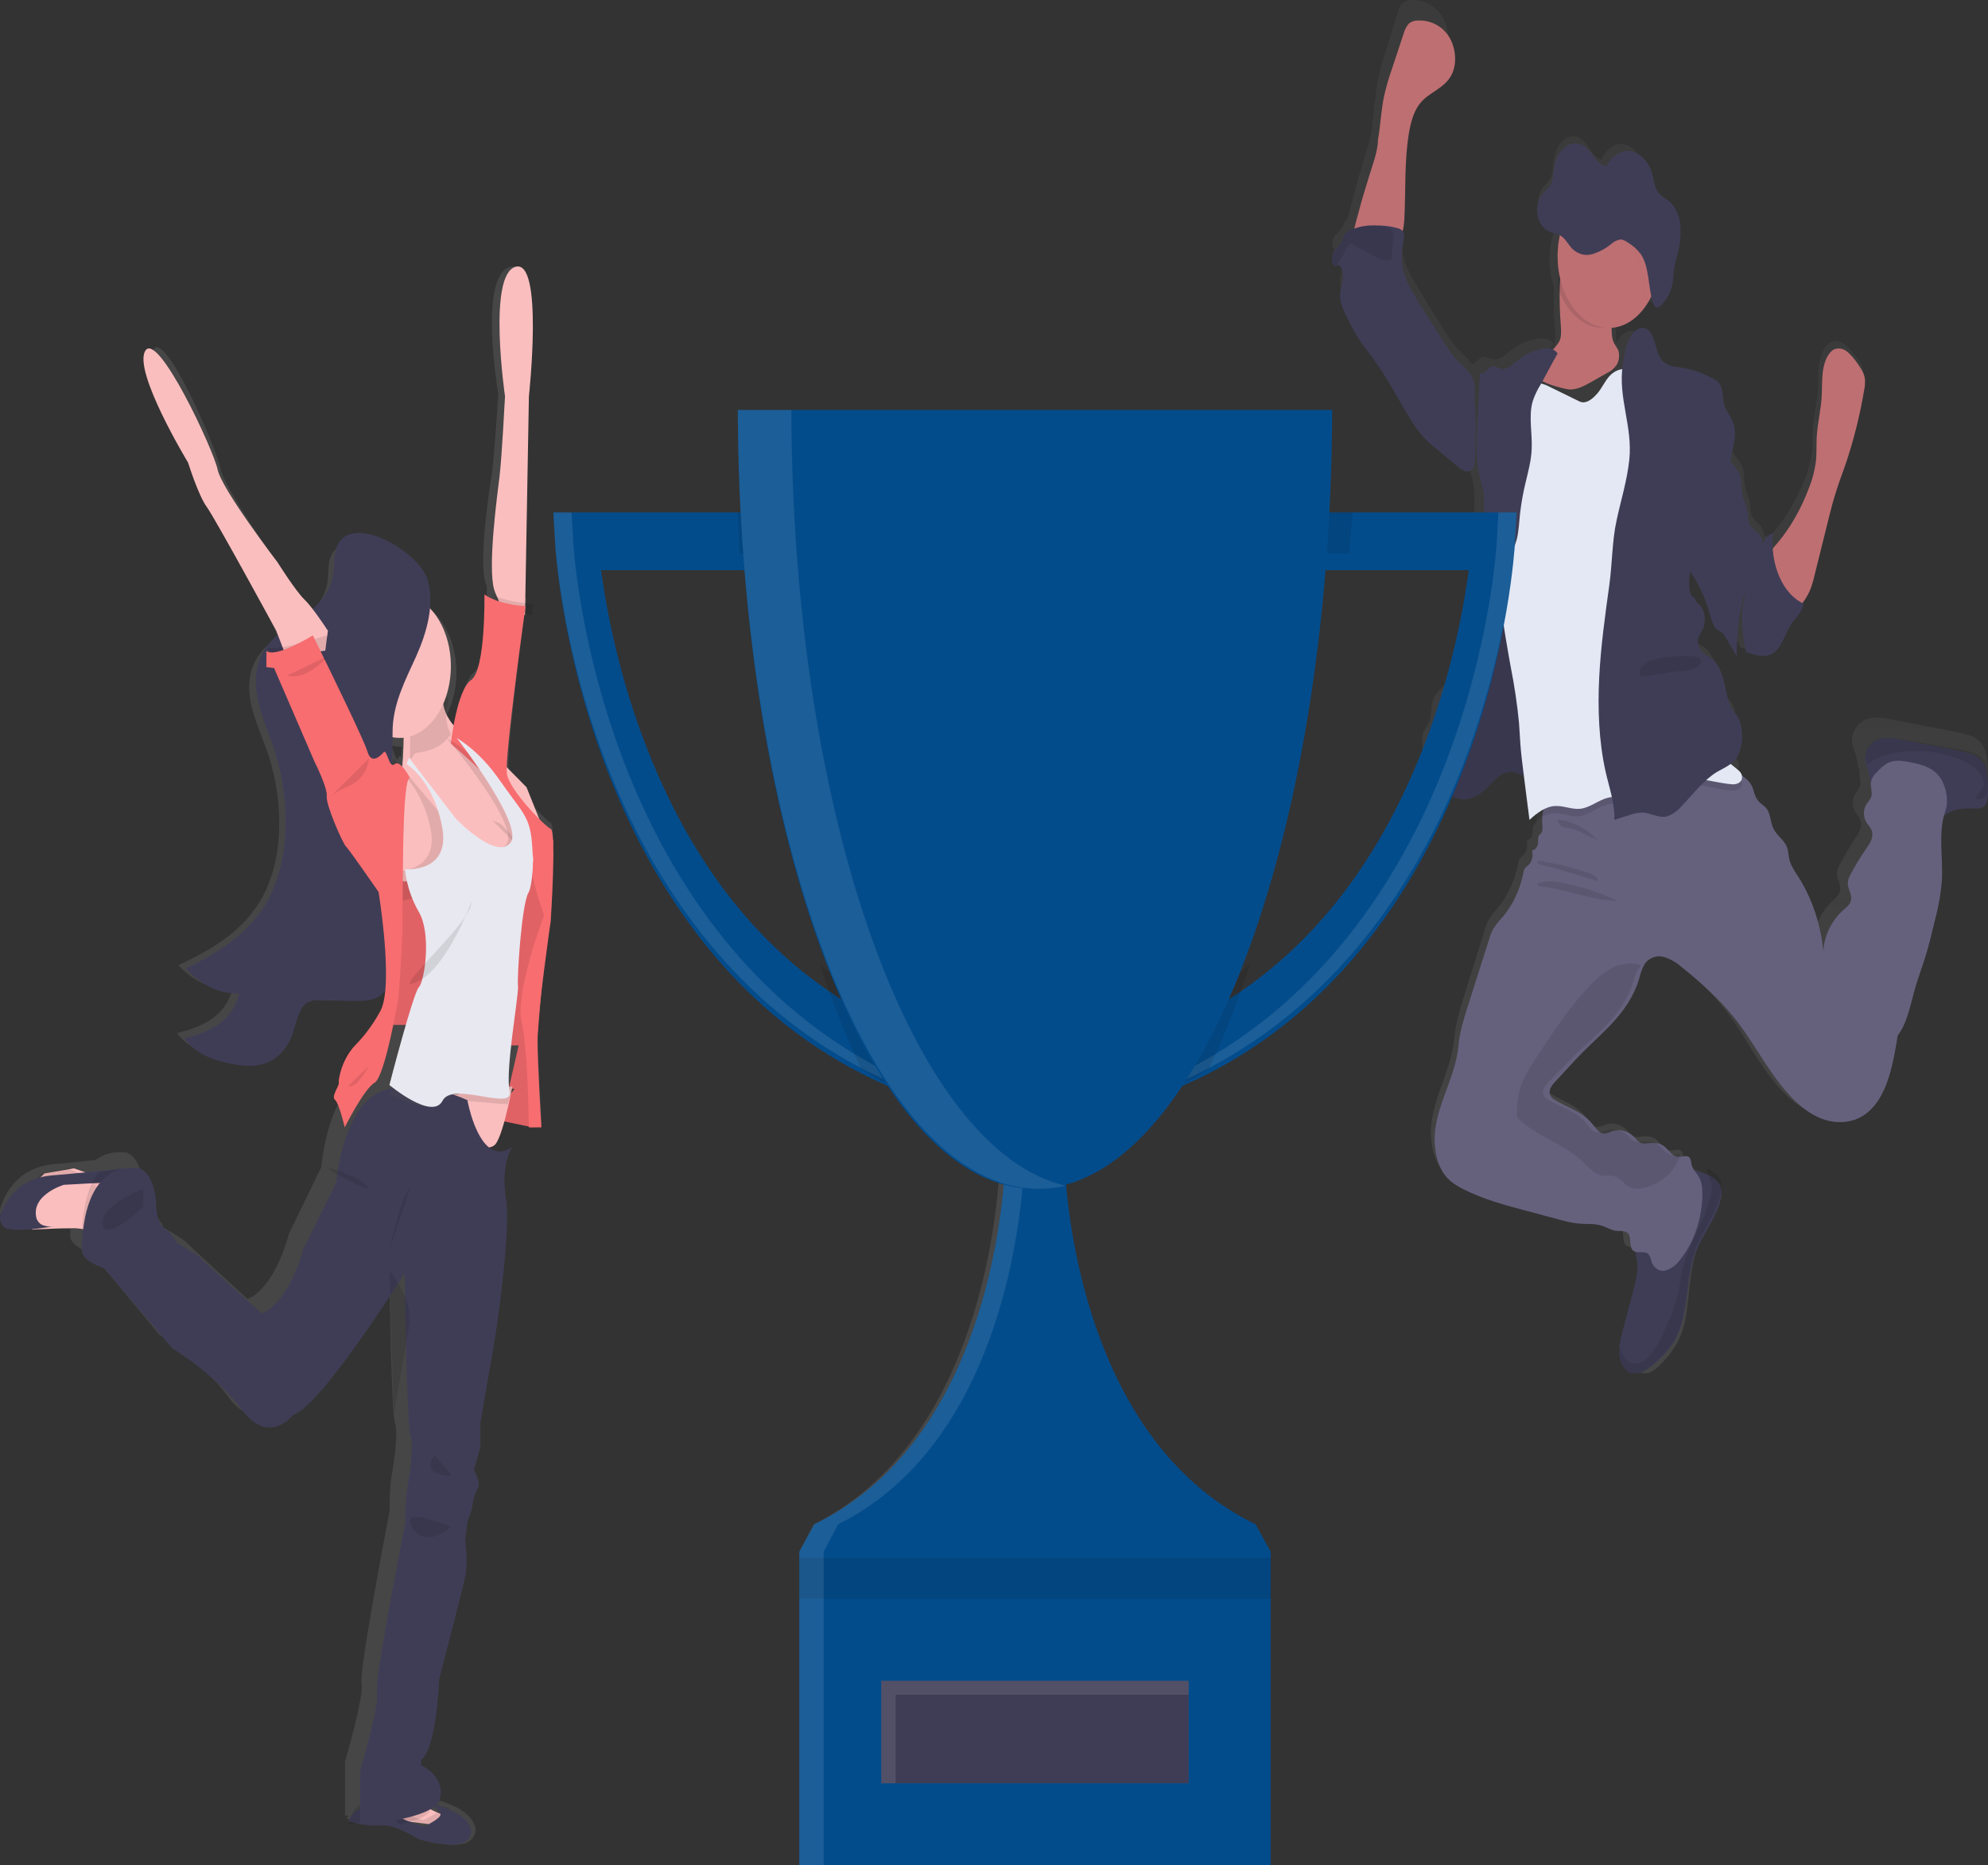 <svg width="97" height="91" viewBox="0 0 97 91" fill="none" xmlns="http://www.w3.org/2000/svg">
<rect x="0" y="0" width="97" height="91" fill="#333333" stroke="none"/>
<path d="M96.627 36.206C96.45 36.023 96.242 35.901 96.021 35.85C95.788 35.778 95.551 35.733 95.315 35.683L92.256 35.092C91.947 35.015 91.632 34.993 91.319 35.026C91.162 35.043 91.009 35.102 90.869 35.199C90.729 35.296 90.605 35.43 90.504 35.592C90.412 35.743 90.362 35.931 90.362 36.125C90.379 36.32 90.427 36.508 90.501 36.678C90.531 36.757 90.556 36.838 90.577 36.922C90.606 37.111 90.643 37.297 90.686 37.48C90.7 37.52 90.717 37.557 90.739 37.59C90.739 37.599 90.739 37.609 90.739 37.618C90.705 37.848 90.813 38.088 90.765 38.309C90.722 38.499 90.585 38.614 90.498 38.772C90.439 38.885 90.407 39.017 90.405 39.154C90.403 39.29 90.431 39.425 90.485 39.54C90.578 39.733 90.747 39.865 90.796 40.086C90.859 40.377 90.688 40.659 90.535 40.884C90.254 41.298 89.994 41.736 89.757 42.198C89.69 42.311 89.647 42.446 89.633 42.589C89.619 42.879 89.826 43.133 89.79 43.421C89.762 43.648 89.597 43.786 89.454 43.921C88.926 44.387 88.502 45.137 88.46 45.984C88.324 44.636 87.907 43.366 87.257 42.321C87.079 42.034 86.884 41.746 86.811 41.383C86.783 41.238 86.778 41.084 86.741 40.944C86.617 40.502 86.222 40.313 86.049 39.906C85.925 39.62 85.925 39.252 85.771 39C85.617 38.749 85.374 38.692 85.241 38.449C85.175 38.285 85.118 38.113 85.072 37.936C85.017 37.792 84.938 37.666 84.843 37.567C84.824 37.547 84.805 37.529 84.785 37.512C84.806 37.487 84.823 37.457 84.834 37.423C84.845 37.389 84.851 37.352 84.851 37.315C84.851 37.12 84.707 36.992 84.582 36.896C84.42 36.772 84.262 36.639 84.108 36.501C84.276 36.396 84.422 36.236 84.532 36.036C84.67 35.738 84.727 35.385 84.693 35.037C84.685 34.756 84.607 34.487 84.471 34.273C84.393 34.161 84.294 34.081 84.213 33.977C84 33.699 83.928 33.287 83.84 32.908C83.723 32.408 83.54 31.884 83.2 31.619C83.036 31.491 82.844 31.431 82.684 31.296C82.524 31.161 82.39 30.906 82.445 30.661C82.483 30.495 82.598 30.38 82.677 30.238C82.77 30.055 82.806 29.83 82.776 29.612C82.747 29.394 82.654 29.2 82.519 29.073C82.427 28.994 82.314 28.926 82.295 28.783C82.223 28.758 82.158 28.706 82.107 28.634C82.056 28.561 82.021 28.471 82.007 28.373C81.979 28.177 81.979 27.976 82.007 27.78C82.039 27.471 82.071 27.162 82.103 26.855C82.157 26.885 82.216 26.901 82.275 26.901C82.335 26.901 82.393 26.885 82.448 26.855C82.555 27.088 82.68 27.307 82.821 27.507C83.199 28.106 83.494 28.792 83.691 29.531C83.761 29.797 83.834 30.095 84.017 30.237C84.081 30.285 84.153 30.31 84.215 30.361C84.292 30.433 84.357 30.523 84.409 30.628C84.558 30.893 84.707 31.156 84.855 31.421L84.862 31.46C84.866 31.484 84.873 31.506 84.882 31.527C84.91 31.569 84.948 31.595 84.989 31.6C85.446 31.742 85.96 31.872 86.356 31.537C86.714 31.237 86.87 30.645 87.174 30.248C87.388 29.967 87.693 29.749 87.754 29.352C87.681 29.322 87.61 29.287 87.54 29.247C87.602 29.164 87.664 29.068 87.749 28.958C87.872 28.797 87.982 28.62 88.079 28.43C88.184 28.195 88.268 27.945 88.328 27.684C88.567 26.769 88.808 25.854 89.049 24.938C89.163 24.505 89.277 24.069 89.421 23.648C89.57 23.191 89.747 22.753 89.91 22.305C90.33 21.14 90.654 19.918 90.876 18.659C90.916 18.487 90.929 18.306 90.915 18.128C90.88 17.84 90.717 17.613 90.562 17.408C90.406 17.182 90.228 16.984 90.033 16.82C89.935 16.739 89.826 16.684 89.712 16.659C89.598 16.635 89.481 16.641 89.369 16.677C89.051 16.802 88.851 17.238 88.778 17.676C88.704 18.114 88.732 18.566 88.701 19.008C88.656 19.649 88.492 20.269 88.452 20.912C88.431 21.283 88.452 21.659 88.419 22.031C88.358 22.517 88.231 22.984 88.046 23.409C87.643 24.425 87.097 25.326 86.439 26.064C86.363 26.149 86.285 26.23 86.21 26.322C86.21 26.25 86.219 26.177 86.227 26.105C86.173 26.124 86.12 26.149 86.069 26.18C86.075 26.096 86.069 26.011 86.05 25.93C85.951 25.532 85.508 25.431 85.429 25.026C85.416 24.926 85.409 24.825 85.408 24.723C85.382 24.369 85.202 24.069 85.139 23.724C85.082 23.406 85.126 23.058 85.015 22.763C84.921 22.579 84.81 22.411 84.685 22.264C84.535 22.035 84.428 21.763 84.37 21.47C84.354 21.388 84.339 21.303 84.322 21.221C84.341 21.037 84.325 20.849 84.277 20.674C84.164 20.297 83.872 20.056 83.766 19.674C83.684 19.378 83.72 19.008 83.565 18.779C83.483 18.669 83.382 18.587 83.271 18.541C82.702 18.244 82.105 18.055 81.497 17.979C81.157 17.938 80.782 17.914 80.538 17.593C80.254 17.22 80.24 16.549 79.907 16.261C79.614 16.006 79.199 16.194 78.971 16.552C78.937 16.605 78.906 16.661 78.877 16.719C78.835 16.496 78.826 16.264 78.851 16.036C78.851 15.979 78.859 15.921 78.863 15.87C79.424 15.624 79.902 15.119 80.21 14.444C80.21 14.444 80.21 14.444 80.21 14.454L80.225 14.506C80.261 14.627 80.318 14.744 80.403 14.757C80.459 14.756 80.513 14.73 80.557 14.682C80.632 14.613 80.701 14.532 80.763 14.443C80.794 14.396 80.824 14.348 80.853 14.298C80.91 14.194 80.959 14.082 80.999 13.965C81.061 13.788 81.103 13.6 81.123 13.407C81.146 13.214 81.148 13.015 81.173 12.822C81.196 12.673 81.227 12.525 81.264 12.381C81.276 12.333 81.289 12.284 81.3 12.236C81.311 12.188 81.327 12.123 81.34 12.07C81.417 11.727 81.459 11.372 81.464 11.014C81.464 10.954 81.464 10.894 81.464 10.834C81.459 10.601 81.42 10.37 81.348 10.157C81.277 9.944 81.174 9.753 81.046 9.594C80.833 9.359 80.549 9.261 80.393 8.942C80.291 8.729 80.269 8.455 80.209 8.205C80.144 7.906 80.019 7.637 79.846 7.429C79.674 7.221 79.461 7.082 79.232 7.028C78.957 6.987 78.68 7.089 78.459 7.312V7.312L78.442 7.331C78.319 7.457 78.214 7.613 78.134 7.79C77.969 7.73 77.819 7.615 77.696 7.457C77.572 7.302 77.476 7.107 77.351 6.958C77.234 6.814 77.09 6.715 76.934 6.671C76.778 6.627 76.617 6.64 76.466 6.708C76.311 6.791 76.173 6.923 76.063 7.091C75.953 7.26 75.874 7.461 75.834 7.679C75.765 8.022 75.778 8.416 75.635 8.703C75.524 8.926 75.343 9.036 75.216 9.239C75.137 9.367 75.084 9.52 75.059 9.683V9.683C75.044 9.775 75.037 9.868 75.038 9.962V9.962C75.038 10.003 75.038 10.045 75.046 10.085C75.046 10.085 75.046 10.098 75.046 10.105C75.05 10.15 75.057 10.195 75.067 10.24V10.24C75.102 10.408 75.166 10.564 75.252 10.696C75.334 10.822 75.437 10.921 75.552 10.986C75.599 11.01 75.647 11.031 75.696 11.047L75.844 11.092L75.896 11.109C75.717 11.558 75.618 12.056 75.606 12.564C75.594 13.073 75.669 13.578 75.826 14.041C75.826 14.088 75.817 14.134 75.814 14.181C75.794 14.837 75.815 15.494 75.878 16.144C75.896 16.402 75.906 16.687 75.788 16.892C75.734 16.973 75.674 17.045 75.608 17.107C75.675 16.99 75.743 16.875 75.813 16.76C75.637 16.524 75.36 16.494 75.112 16.517C74.631 16.566 74.164 16.757 73.745 17.077C73.466 17.292 73.181 17.576 72.863 17.526C72.675 17.498 72.49 17.36 72.307 17.427C72.205 17.483 72.109 17.559 72.023 17.653C71.955 17.718 71.873 17.752 71.789 17.75C71.594 17.428 71.292 17.21 71.058 16.949C70.793 16.631 70.549 16.282 70.332 15.905C69.929 15.253 69.528 14.601 69.132 13.943C68.799 13.39 68.458 12.792 68.399 12.085C68.393 12.014 68.39 11.944 68.391 11.873C68.399 11.537 68.43 11.202 68.485 10.874C68.5 10.795 68.5 10.712 68.485 10.633C68.448 10.466 68.305 10.405 68.182 10.368C68.198 10.24 68.209 10.108 68.215 9.983C68.285 8.551 68.209 7.096 68.435 5.694C68.521 5.154 68.661 4.608 68.951 4.217C69.404 3.602 70.164 3.454 70.512 2.726C70.802 2.12 70.687 1.263 70.322 0.728C69.956 0.194 69.393 -0.024 68.858 0.002C68.707 -0.005 68.559 0.049 68.432 0.155C68.312 0.297 68.223 0.479 68.173 0.682L67.64 2.418C67.486 2.87 67.355 3.337 67.25 3.814C67.101 4.543 67.067 5.312 66.949 6.048C66.949 6.615 66.677 7.321 66.528 7.842C66.361 8.428 66.181 9.007 66.031 9.605C65.994 9.755 65.863 10.2 65.782 10.604C65.752 10.628 65.724 10.657 65.698 10.689C65.633 10.801 65.574 10.918 65.521 11.041C65.408 11.24 65.224 11.347 65.1 11.54C64.976 11.733 64.95 12.088 65.123 12.184C65.158 12.2 65.194 12.211 65.231 12.216C65.253 12.219 65.276 12.224 65.298 12.231C65.484 12.301 65.558 12.616 65.53 12.876C65.503 13.135 65.406 13.375 65.39 13.635C65.356 14.095 65.558 14.522 65.751 14.909C65.952 15.328 66.174 15.727 66.415 16.106C66.59 16.369 66.788 16.606 66.964 16.859C67.636 17.785 68.171 18.867 68.775 19.873C68.992 20.252 69.239 20.599 69.511 20.908C69.689 21.095 69.876 21.267 70.069 21.423L71.108 22.305C71.226 22.421 71.359 22.505 71.501 22.553C71.547 22.562 71.594 22.562 71.64 22.553C71.646 22.595 71.651 22.635 71.659 22.677C71.739 23.113 71.917 23.509 71.937 23.954C71.957 24.399 71.927 24.853 71.951 25.303C71.973 25.717 72.041 26.135 72.059 26.543C72.094 27.329 71.949 28.105 71.81 28.875C71.6 30 71.473 31.149 71.065 32.17C70.95 32.451 70.816 32.738 70.816 33.059C70.816 33.097 70.816 33.137 70.824 33.176L70.637 33.317C70.582 33.359 70.528 33.401 70.478 33.444C70.242 33.65 69.99 33.878 69.893 34.235C69.815 34.523 69.851 34.852 69.756 35.132C69.752 35.145 69.747 35.157 69.741 35.169C69.642 35.429 69.444 35.622 69.4 35.907C69.366 36.125 69.431 36.356 69.4 36.573C69.4 36.573 69.4 36.573 69.4 36.581C69.371 36.69 69.349 36.801 69.332 36.914C69.331 36.951 69.334 36.988 69.34 37.024C69.364 37.15 69.416 37.263 69.489 37.349C69.534 37.406 69.582 37.458 69.634 37.503C69.687 37.55 69.742 37.593 69.798 37.633L69.831 37.657C69.878 37.69 69.925 37.722 69.974 37.752L70.006 37.77C70.062 37.803 70.119 37.833 70.176 37.86L70.216 37.876C70.261 37.896 70.307 37.915 70.353 37.93L70.384 37.943L70.412 37.951L70.537 37.986L70.582 37.998C70.637 38.01 70.693 38.02 70.75 38.028H70.8C70.842 38.028 70.883 38.036 70.924 38.038H70.983C71.026 38.038 71.068 38.038 71.107 38.038H71.152C71.21 38.038 71.268 38.026 71.327 38.016H71.345C71.398 38.006 71.45 37.995 71.502 37.98L71.542 37.968C71.59 37.953 71.639 37.938 71.687 37.918L71.713 37.908C71.772 37.885 71.83 37.86 71.887 37.83C72.085 37.721 72.277 37.593 72.461 37.449C72.585 37.357 72.71 37.264 72.834 37.179C72.926 37.117 73.021 37.061 73.117 37.012C73.352 36.878 73.608 36.821 73.863 36.846C73.989 36.869 74.113 36.903 74.236 36.947C74.236 36.966 74.236 36.984 74.236 37.002C74.337 37.801 74.437 38.601 74.535 39.4C74.698 39.243 74.87 39.104 75.05 38.985C75.016 39.106 74.994 39.232 74.984 39.36C74.976 39.459 74.976 39.559 74.984 39.658C74.995 39.816 75.02 39.991 74.949 40.116C74.906 40.193 74.825 40.236 74.801 40.323C74.784 40.411 74.78 40.503 74.789 40.594C74.784 40.697 74.751 40.795 74.697 40.869C74.642 40.943 74.57 40.988 74.493 40.997C74.528 41.131 74.529 41.277 74.495 41.412C74.461 41.547 74.394 41.662 74.305 41.74C74.253 41.773 74.205 41.816 74.161 41.866C74.119 41.94 74.09 42.026 74.078 42.118C73.914 42.942 73.576 43.686 73.105 44.261C72.928 44.447 72.767 44.658 72.624 44.89C72.536 45.07 72.463 45.263 72.407 45.465C72.075 46.55 71.739 47.636 71.398 48.723C71.209 49.331 71.025 49.949 70.965 50.603C70.816 52.398 69.623 53.92 69.847 55.702C69.892 56.147 70.026 56.568 70.235 56.919C70.483 57.321 70.856 57.55 71.229 57.737C72.187 58.236 73.197 58.51 74.203 58.784L75.784 59.219C76.094 59.315 76.409 59.381 76.726 59.419C77.107 59.454 77.499 59.405 77.87 59.535C78.1 59.615 78.32 59.763 78.557 59.78C78.761 59.795 79.012 59.737 79.133 59.96C79.253 60.183 79.16 60.478 79.274 60.676C79.458 60.991 79.907 60.676 80.107 60.972C80.162 61.086 80.204 61.21 80.231 61.34C80.262 61.421 80.304 61.492 80.356 61.55C80.368 61.644 80.373 61.739 80.37 61.835C80.344 62.222 80.284 62.603 80.191 62.971C80.042 63.647 79.894 64.323 79.745 65C79.689 65.24 79.647 65.485 79.621 65.733C79.612 65.854 79.612 65.975 79.621 66.096C79.647 66.464 79.805 66.844 80.067 66.964C80.271 67.036 80.487 67 80.671 66.864C80.849 66.739 81.016 66.588 81.168 66.414C81.443 66.135 81.685 65.802 81.885 65.425C82.506 64.179 82.305 62.494 82.741 61.117C83.031 60.198 83.595 59.452 83.782 58.483C83.826 58.298 83.832 58.102 83.797 57.913C83.719 57.58 83.454 57.391 83.207 57.271H83.196C82.993 57.174 82.785 57.094 82.575 57.032C82.522 57.018 82.469 57.006 82.416 56.994C82.297 56.865 82.203 56.701 82.141 56.515C82.131 56.416 82.112 56.319 82.083 56.227C82.063 56.187 82.036 56.154 82.005 56.131C81.974 56.108 81.939 56.095 81.904 56.093C81.779 56.077 81.613 56.137 81.478 56.123C81.2 56.097 81.016 55.732 80.768 55.564C80.519 55.396 80.25 55.437 79.985 55.462C79.891 55.48 79.794 55.472 79.702 55.439C79.591 55.371 79.491 55.278 79.404 55.164C79.251 55.005 79.072 54.895 78.882 54.844C78.692 54.793 78.496 54.801 78.309 54.87C78.19 54.934 78.064 54.972 77.936 54.983C77.694 54.964 77.522 54.675 77.343 54.455C76.854 53.854 76.157 53.696 75.563 53.301C75.472 53.256 75.396 53.168 75.349 53.054C75.281 52.828 75.435 52.602 75.574 52.447L76.595 51.309C77.714 50.064 79.112 49.126 79.631 47.3C79.685 47.055 79.769 46.824 79.879 46.615C79.92 46.552 79.966 46.496 80.017 46.449C80.243 46.252 80.517 46.181 80.782 46.249C81.104 46.346 81.409 46.524 81.681 46.775C82.126 47.136 82.559 47.524 82.98 47.941C83.397 48.34 83.793 48.776 84.166 49.246C84.819 50.079 85.362 51.066 85.969 51.964C86.577 52.861 87.272 53.699 88.115 54.129C88.959 54.558 89.979 54.54 90.704 53.819C91.54 52.986 91.808 51.498 92.02 50.132C92.486 49.529 92.626 48.612 92.853 47.801C92.996 47.286 93.179 46.802 93.333 46.289C93.517 45.686 93.661 45.063 93.805 44.442C93.969 43.819 94.079 43.172 94.136 42.516C94.195 41.478 93.988 40.374 94.205 39.4C94.492 39.315 94.753 39.099 95.035 38.972C95.455 38.787 95.905 38.817 96.35 38.821H96.379C96.532 38.842 96.686 38.794 96.816 38.682C96.965 38.516 96.989 38.231 96.996 37.973C97.014 37.335 96.984 36.619 96.627 36.206ZM78.623 7.802C78.521 7.836 78.414 7.846 78.309 7.832L78.623 7.802Z" fill="url(#paint0_linear_69_2)"/>
<path d="M78.868 17.819C78.741 17.99 78.593 18.115 78.433 18.186L77.693 18.607C77.291 18.835 76.872 19.066 76.448 18.983C76.211 18.936 75.195 18.699 75.041 18.406C74.808 17.952 75.627 17.284 75.907 16.901C75.97 16.829 76.029 16.747 76.082 16.656C76.187 16.454 76.173 16.171 76.159 15.915C76.105 15.269 76.087 14.616 76.104 13.965C76.112 13.81 76.126 13.655 76.146 13.502C76.25 12.74 76.697 13.019 77.05 13.221C77.475 13.44 77.886 13.722 78.277 14.064C78.396 14.162 78.499 14.301 78.58 14.472C78.734 14.843 78.672 15.33 78.647 15.798C78.626 16.161 78.626 16.509 78.77 16.772C78.841 16.873 78.908 16.984 78.967 17.104C79 17.224 79.009 17.358 78.991 17.487C78.973 17.616 78.93 17.732 78.868 17.819Z" fill="#BE6F72"/>
<path d="M67.234 6.832C67.359 6.117 67.387 5.379 67.537 4.67C67.643 4.209 67.774 3.758 67.93 3.321L68.481 1.659C68.532 1.463 68.621 1.288 68.741 1.151C68.87 1.048 69.019 0.996 69.17 1.002C69.709 0.976 70.276 1.193 70.644 1.705C71.011 2.217 71.127 3.045 70.835 3.631C70.485 4.337 69.721 4.479 69.264 5.073C68.973 5.453 68.832 5.981 68.745 6.503C68.518 7.859 68.594 9.266 68.524 10.652C68.501 11.083 68.436 11.575 68.149 11.798C67.975 11.908 67.781 11.957 67.588 11.939L66.768 11.957C66.63 11.957 66.132 12.068 66.04 11.934C65.88 11.7 66.245 10.534 66.312 10.274C66.459 9.697 66.641 9.135 66.812 8.568C66.961 8.063 67.234 7.38 67.234 6.832Z" fill="#BE6F72"/>
<path d="M83.963 58.501C83.739 59.464 83.068 60.213 82.723 61.13C82.204 62.504 82.438 64.183 81.704 65.425C81.466 65.802 81.178 66.137 80.85 66.416C80.668 66.59 80.47 66.74 80.258 66.864C80.039 67 79.782 67.036 79.539 66.964C79.227 66.844 79.039 66.464 79.008 66.098C78.997 65.978 78.997 65.857 79.008 65.737C79.039 65.489 79.089 65.244 79.156 65.006C79.334 64.332 79.511 63.657 79.687 62.981C79.798 62.615 79.869 62.235 79.9 61.849C79.92 61.43 79.683 60.884 79.784 60.492C79.829 60.316 80.001 60.16 80.079 60.011C80.191 59.798 80.276 59.569 80.334 59.33C80.455 58.866 80.538 58.37 80.792 57.978C80.958 57.746 81.153 57.542 81.369 57.371C81.529 57.213 81.717 57.095 81.92 57.023C82.117 56.984 82.319 56.995 82.511 57.055C82.762 57.115 83.01 57.194 83.251 57.291H83.264C83.56 57.411 83.874 57.596 83.967 57.932C84.012 58.118 84.011 58.316 83.963 58.501V58.501Z" fill="#3F3D56"/>
<path d="M96.996 38.674C96.99 38.908 96.968 39.17 96.833 39.317C96.716 39.418 96.577 39.462 96.438 39.442H96.408C96.007 39.442 95.6 39.412 95.22 39.58C94.932 39.709 94.667 39.945 94.366 39.992C93.951 40.055 93.562 39.749 93.195 39.483C92.849 39.232 92.494 39.005 92.132 38.803C91.894 38.671 91.407 38.586 91.293 38.235C91.254 38.069 91.221 37.901 91.194 37.73C91.175 37.654 91.153 37.58 91.126 37.508C91.058 37.354 91.016 37.184 91 37.007C91 36.831 91.046 36.66 91.128 36.523C91.22 36.377 91.332 36.257 91.458 36.169C91.584 36.082 91.722 36.029 91.863 36.013C92.146 35.984 92.431 36.004 92.71 36.074L95.474 36.609C95.687 36.65 95.902 36.691 96.112 36.76C96.311 36.807 96.499 36.918 96.659 37.084C96.986 37.453 97.013 38.102 96.996 38.674Z" fill="#3F3D56"/>
<path d="M94.924 39.55C94.545 40.594 94.818 41.829 94.749 42.984C94.692 43.633 94.579 44.271 94.413 44.887C94.266 45.5 94.12 46.115 93.933 46.711C93.776 47.206 93.59 47.7 93.445 48.205C93.213 49.01 93.065 49.915 92.596 50.514C92.381 51.863 92.108 53.337 91.257 54.155C90.518 54.868 89.487 54.893 88.624 54.462C87.76 54.032 87.058 53.207 86.44 52.318C85.822 51.429 85.269 50.461 84.606 49.633C84.225 49.167 83.821 48.736 83.395 48.342C82.967 47.936 82.527 47.555 82.074 47.197C81.797 46.95 81.487 46.774 81.159 46.678C80.89 46.611 80.611 46.681 80.381 46.876C80.329 46.922 80.282 46.978 80.241 47.041C80.128 47.246 80.043 47.475 79.988 47.717C79.457 49.521 78.032 50.448 76.894 51.678L75.855 52.801C75.713 52.955 75.556 53.179 75.626 53.402C75.674 53.514 75.751 53.601 75.843 53.646C76.448 54.035 77.157 54.192 77.655 54.785C77.837 55.003 78.012 55.29 78.258 55.306C78.389 55.297 78.517 55.259 78.638 55.196C78.828 55.129 79.028 55.12 79.221 55.17C79.414 55.221 79.596 55.329 79.752 55.486C79.84 55.599 79.943 55.691 80.055 55.758C80.149 55.791 80.247 55.799 80.343 55.782C80.613 55.757 80.898 55.725 81.14 55.882C81.381 56.039 81.58 56.408 81.862 56.435C82 56.448 82.164 56.388 82.296 56.405C82.332 56.406 82.367 56.419 82.399 56.442C82.43 56.465 82.457 56.498 82.478 56.537C82.507 56.627 82.527 56.723 82.537 56.821C82.589 57.053 82.763 57.195 82.877 57.386C83.052 57.68 83.077 58.079 83.059 58.45C83.002 59.61 82.606 60.698 81.952 61.488C81.766 61.735 81.529 61.907 81.27 61.983C81.14 62.018 81.005 61.999 80.884 61.929C80.763 61.859 80.662 61.741 80.595 61.592C80.567 61.463 80.524 61.341 80.469 61.229C80.265 60.937 79.808 61.247 79.621 60.935C79.505 60.741 79.588 60.429 79.477 60.228C79.366 60.027 79.098 60.063 78.892 60.051C78.65 60.035 78.427 59.886 78.193 59.809C77.813 59.68 77.416 59.728 77.028 59.693C76.706 59.656 76.385 59.59 76.07 59.495L74.462 59.067C73.437 58.795 72.409 58.519 71.435 58.033C71.062 57.848 70.686 57.62 70.423 57.225C70.211 56.877 70.075 56.461 70.029 56.021C69.8 54.261 71.014 52.757 71.167 50.984C71.221 50.337 71.419 49.727 71.607 49.127C71.95 48.054 72.292 46.98 72.633 45.906C72.688 45.706 72.76 45.515 72.848 45.335C72.994 45.106 73.158 44.897 73.338 44.714C73.817 44.147 74.16 43.411 74.328 42.596C74.34 42.505 74.369 42.42 74.412 42.347C74.457 42.298 74.506 42.257 74.559 42.223C74.649 42.147 74.717 42.033 74.752 41.9C74.786 41.767 74.786 41.622 74.75 41.489C74.828 41.481 74.902 41.436 74.957 41.363C75.012 41.29 75.046 41.193 75.051 41.09C75.041 41.001 75.046 40.91 75.063 40.823C75.094 40.737 75.169 40.695 75.214 40.619C75.286 40.495 75.261 40.322 75.249 40.167C75.242 40.069 75.242 39.97 75.249 39.872C75.277 39.522 75.397 39.197 75.588 38.95C75.89 38.562 76.32 38.663 76.737 38.57C77.153 38.453 77.56 38.284 77.951 38.064C79.048 37.5 80.203 37.152 81.379 37.03C82.56 36.909 83.747 37.155 84.841 37.749C85 37.833 85.15 37.944 85.287 38.079C85.384 38.177 85.464 38.301 85.521 38.443C85.568 38.618 85.625 38.787 85.693 38.95C85.828 39.191 86.084 39.268 86.231 39.496C86.379 39.723 86.392 40.108 86.515 40.389C86.69 40.792 87.098 40.978 87.219 41.415C87.257 41.554 87.262 41.706 87.29 41.849C87.358 42.209 87.563 42.492 87.744 42.776C88.406 43.81 88.831 45.068 88.968 46.404C89.008 45.568 89.439 44.828 89.979 44.366C90.124 44.242 90.293 44.105 90.322 43.881C90.358 43.597 90.147 43.345 90.161 43.056C90.177 42.915 90.22 42.782 90.288 42.67C90.528 42.215 90.793 41.781 91.079 41.372C91.235 41.15 91.409 40.878 91.345 40.584C91.295 40.365 91.123 40.236 91.028 40.045C90.973 39.931 90.945 39.798 90.947 39.663C90.949 39.528 90.982 39.397 91.041 39.286C91.13 39.13 91.27 39.016 91.313 38.829C91.362 38.61 91.252 38.373 91.286 38.147C91.333 37.966 91.424 37.81 91.547 37.706C91.715 37.507 91.905 37.343 92.112 37.221C92.446 37.056 92.818 37.117 93.172 37.182C93.763 37.289 94.427 37.454 94.761 38.1C94.975 38.504 95.083 39.118 94.924 39.55Z" fill="#65617D"/>
<path opacity="0.1" d="M96.996 38.327C96.99 38.531 96.968 38.759 96.834 38.887C96.716 38.975 96.577 39.013 96.439 38.996H96.408C96.454 38.722 96.738 38.566 96.787 38.288C96.796 38.202 96.789 38.116 96.768 38.034C96.747 37.952 96.712 37.875 96.664 37.81C96.424 37.429 96.038 37.219 95.654 37.065C94.57 36.629 93.409 36.527 92.281 36.769C91.975 36.827 91.677 36.935 91.395 37.088C91.302 37.157 91.212 37.232 91.126 37.312C91.058 37.179 91.016 37.03 91 36.876C91 36.723 91.046 36.574 91.128 36.455C91.219 36.328 91.332 36.223 91.458 36.147C91.584 36.071 91.722 36.025 91.863 36.011C92.146 35.986 92.43 36.003 92.709 36.064L95.471 36.53C95.684 36.566 95.899 36.601 96.109 36.662C96.308 36.702 96.496 36.799 96.656 36.944C96.986 37.265 97.013 37.83 96.996 38.327Z" fill="black"/>
<path opacity="0.1" d="M83.953 58.242C83.73 59.234 83.059 60.006 82.716 60.951C82.197 62.366 82.431 64.097 81.698 65.377C81.461 65.766 81.174 66.11 80.846 66.398C80.665 66.577 80.467 66.732 80.256 66.86C80.037 67 79.78 67.037 79.538 66.963C79.227 66.839 79.039 66.448 79.008 66.07C78.997 65.947 78.997 65.822 79.008 65.698L79.017 65.726C79.146 66.086 79.355 66.463 79.686 66.527C79.81 66.537 79.935 66.518 80.052 66.47C80.169 66.421 80.277 66.346 80.368 66.247C80.855 65.793 81.139 65.115 81.409 64.461C81.62 63.99 81.788 63.493 81.908 62.981C81.967 62.689 81.995 62.39 82.056 62.099C82.336 60.682 83.291 59.525 83.502 58.089C83.52 57.991 83.524 57.889 83.514 57.789C83.486 57.658 83.444 57.533 83.387 57.415C83.336 57.282 83.298 57.143 83.275 57C83.57 57.123 83.883 57.314 83.976 57.66C84.014 57.853 84.006 58.054 83.953 58.242Z" fill="black"/>
<path opacity="0.1" d="M82 56.303C81.882 56.688 81.685 57.027 81.427 57.284C81.066 57.629 80.643 57.858 80.195 57.952C79.986 58.019 79.767 58.016 79.56 57.943C79.278 57.82 79.075 57.489 78.787 57.394C78.582 57.324 78.361 57.386 78.153 57.347C77.778 57.282 77.487 56.924 77.185 56.638C76.26 55.765 75.045 55.484 74.12 54.611C74.079 54.58 74.044 54.535 74.021 54.482C74.003 54.425 73.996 54.364 74.002 54.303C74.005 53.773 74.1 53.252 74.28 52.773C74.427 52.439 74.602 52.126 74.803 51.839C75.632 50.565 76.464 49.282 77.457 48.208C77.873 47.758 78.328 47.337 78.853 47.134C79.145 47.021 79.722 46.914 80.077 47.105C80.025 47.15 79.977 47.203 79.936 47.264C79.823 47.462 79.737 47.683 79.682 47.917C79.148 49.66 77.717 50.554 76.575 51.742L75.531 52.825C75.389 52.974 75.232 53.19 75.302 53.405C75.35 53.514 75.427 53.597 75.52 53.64C76.127 54.016 76.839 54.167 77.339 54.74C77.522 54.95 77.697 55.227 77.944 55.243C78.075 55.234 78.204 55.198 78.325 55.137C78.516 55.072 78.717 55.063 78.911 55.112C79.105 55.161 79.287 55.265 79.444 55.417C79.532 55.525 79.635 55.614 79.748 55.679C79.843 55.711 79.941 55.718 80.038 55.702C80.308 55.678 80.595 55.648 80.837 55.799C81.08 55.95 81.279 56.306 81.562 56.332C81.703 56.345 81.868 56.284 82 56.303Z" fill="black"/>
<path d="M70.969 33.833C70.77 34.061 70.558 34.319 70.476 34.715C70.409 35.038 70.441 35.408 70.36 35.722C70.279 36.036 70.098 36.255 70.058 36.591C70.03 36.836 70.085 37.094 70.058 37.338C70.034 37.466 70.015 37.596 70.001 37.727C69.99 38.005 70.124 38.231 70.255 38.387C70.534 38.71 70.852 38.912 71.182 38.977C71.513 39.042 71.848 38.968 72.159 38.76C72.439 38.574 72.692 38.269 72.96 38.03C73.222 37.761 73.521 37.632 73.823 37.656C73.996 37.69 74.161 37.802 74.334 37.843C74.419 37.873 74.508 37.866 74.591 37.821C74.675 37.777 74.751 37.697 74.813 37.589C74.867 37.457 74.902 37.306 74.918 37.146C75.064 36.12 74.998 35.033 74.859 34.001C74.721 32.97 74.511 31.978 74.364 30.952C74.259 30.192 74.178 29.412 74.003 28.693C73.828 27.974 73.533 27.305 73.122 27.03C73.089 27.002 73.052 26.993 73.017 27.006C72.99 27.025 72.967 27.056 72.949 27.095C72.623 27.711 72.377 28.447 72.23 29.252C72.065 30.147 72.02 31.096 71.869 31.995C71.804 32.368 71.72 32.869 71.555 33.155C71.389 33.441 71.156 33.618 70.969 33.833Z" fill="#3F3D56"/>
<path opacity="0.1" d="M74.919 37.146C74.901 37.306 74.863 37.457 74.809 37.588C74.746 37.697 74.67 37.777 74.587 37.821C74.503 37.865 74.415 37.871 74.33 37.84C74.158 37.803 73.992 37.689 73.819 37.654C73.518 37.629 73.218 37.758 72.957 38.027C72.689 38.266 72.433 38.563 72.155 38.755C71.749 39.03 71.305 39.075 70.884 38.884C70.66 38.784 70.448 38.617 70.255 38.391C70.123 38.238 69.99 38.018 70.001 37.732C70.015 37.601 70.034 37.472 70.058 37.346C70.085 37.101 70.031 36.843 70.058 36.599C70.098 36.263 70.28 36.039 70.36 35.729C70.44 35.419 70.409 35.047 70.475 34.724C70.557 34.327 70.77 34.071 70.969 33.841C71.168 33.611 71.405 33.436 71.564 33.158C71.585 33.114 71.603 33.068 71.62 33.02C71.734 32.704 71.819 32.356 71.869 31.991C72.023 31.091 72.065 30.144 72.228 29.248C72.377 28.445 72.623 27.71 72.948 27.096C72.966 27.055 72.989 27.025 73.016 27.006C73.051 26.993 73.088 27.001 73.12 27.028C73.531 27.305 73.826 27.973 74.002 28.692C74.178 29.411 74.252 30.186 74.362 30.947C74.509 31.972 74.719 32.967 74.858 33.996C74.996 35.025 75.064 36.119 74.919 37.146Z" fill="black"/>
<path opacity="0.1" d="M78.961 15.841C78.389 16.094 77.771 16.044 77.224 15.701C76.678 15.358 76.242 14.746 76 13.983C76.01 13.825 76.026 13.668 76.049 13.512C76.17 12.735 76.69 13.019 77.101 13.225C77.596 13.448 78.074 13.736 78.53 14.085C78.668 14.184 78.789 14.326 78.882 14.5C79.062 14.874 78.99 15.37 78.961 15.841Z" fill="black"/>
<path d="M78.5 16C79.881 16 81 14.433 81 12.5C81 10.567 79.881 9 78.5 9C77.119 9 76 10.567 76 12.5C76 14.433 77.119 16 78.5 16Z" fill="#BE6F72"/>
<path opacity="0.1" d="M85 38.215C85 38.501 84.717 38.593 84.506 38.577C83.751 38.517 83.012 38.233 82.265 38.319C81.32 38.436 80.451 39.151 79.503 39.216C79.138 39.242 78.767 39.168 78.407 39.259C77.941 39.378 77.526 39.766 77.052 39.821C76.64 39.869 76.234 39.657 75.822 39.68C75.534 39.703 75.254 39.812 75 40C75.028 39.635 75.147 39.295 75.337 39.037C75.638 38.632 76.066 38.737 76.481 38.641C76.896 38.519 77.3 38.341 77.69 38.112C78.782 37.523 79.932 37.159 81.102 37.032C82.277 36.904 83.458 37.16 84.547 37.778C84.705 37.866 84.855 37.982 84.991 38.123C84.998 38.153 85.001 38.184 85 38.215V38.215Z" fill="black"/>
<path d="M77.063 19.583L76.051 19.087L75.624 18.879C75.45 18.782 75.266 18.718 75.079 18.687C74.589 18.637 74.128 19.069 73.867 19.619C73.606 20.17 73.507 20.826 73.424 21.465C73.309 22.34 73.211 23.218 73.131 24.1C73.045 24.896 73.001 25.699 73 26.503C73.029 28.549 73.356 30.567 73.716 32.559C73.892 33.442 74.025 34.339 74.115 35.245C74.144 35.618 74.158 35.994 74.188 36.369C74.221 36.79 74.273 37.207 74.326 37.625L74.627 40C75.002 39.648 75.428 39.339 75.889 39.321C76.297 39.301 76.702 39.502 77.109 39.456C77.578 39.405 77.993 39.033 78.455 38.919C78.813 38.831 79.181 38.901 79.545 38.878C80.484 38.815 81.348 38.127 82.285 38.017C83.028 37.927 83.767 38.205 84.511 38.263C84.719 38.279 85 38.192 85 37.916C85 37.724 84.855 37.597 84.729 37.501C84.134 37.027 83.568 36.493 83.036 35.903C82.543 35.387 82.044 34.858 81.705 34.161C80.889 32.483 81.169 30.214 80.473 28.444C79.907 27.006 80.473 25.121 80.473 23.5C80.473 22.692 80.473 21.874 80.329 21.089C80.24 20.649 80.128 20.219 79.995 19.799L79.508 18.171C79.499 18.124 79.478 18.081 79.451 18.047C79.418 18.018 79.379 18.002 79.34 18.003C79.048 17.98 78.76 18.102 78.533 18.345C78.304 18.591 78.158 18.945 77.933 19.201C77.687 19.484 77.369 19.732 77.063 19.583Z" fill="#E3E8F4"/>
<path d="M79.182 17.775C79.257 17.297 79.339 16.8 79.555 16.427C79.771 16.053 80.166 15.856 80.445 16.123C80.762 16.427 80.775 17.128 81.045 17.519C81.281 17.854 81.636 17.88 81.957 17.923C82.535 18.001 83.103 18.198 83.644 18.51C83.749 18.558 83.845 18.643 83.924 18.757C84.072 19.005 84.042 19.385 84.115 19.694C84.216 20.092 84.493 20.345 84.601 20.741C84.719 21.18 84.601 21.672 84.502 22.124C84.323 22.935 84.211 23.778 84.037 24.593C83.864 25.407 83.617 26.21 83.21 26.824C83.03 27.096 82.763 27.347 82.527 27.185L82.436 28.153C82.409 28.358 82.409 28.568 82.436 28.772C82.45 28.875 82.483 28.969 82.531 29.045C82.58 29.121 82.642 29.175 82.71 29.202C82.728 29.352 82.835 29.423 82.923 29.505C82.987 29.57 83.043 29.654 83.085 29.751C83.128 29.848 83.157 29.956 83.171 30.069C83.185 30.183 83.183 30.3 83.166 30.412C83.15 30.525 83.118 30.632 83.073 30.726C82.999 30.875 82.889 30.991 82.853 31.168C82.8 31.422 82.927 31.691 83.08 31.831C83.234 31.97 83.415 32.035 83.57 32.169C83.894 32.445 84.068 32.987 84.179 33.514C84.262 33.912 84.33 34.343 84.534 34.632C84.612 34.742 84.705 34.826 84.779 34.941C84.908 35.166 84.983 35.447 84.991 35.742C85.023 36.106 84.969 36.476 84.837 36.788C84.601 37.287 84.16 37.436 83.774 37.661C83.146 38.041 82.63 38.721 82.077 39.3C81.852 39.568 81.586 39.752 81.303 39.838C80.92 39.913 80.543 39.663 80.158 39.641C79.927 39.644 79.698 39.688 79.475 39.773L78.766 40C78.803 39.189 78.501 38.376 78.332 37.603C78.013 36.148 77.954 34.592 78.029 33.067C78.105 31.543 78.316 30.039 78.523 28.542C78.669 27.495 78.655 26.402 78.878 25.385C79.087 24.406 79.386 23.466 79.496 22.447C79.676 20.798 78.929 19.401 79.182 17.775Z" fill="#3F3D56"/>
<path d="M84.025 21.242C84.098 21.415 84.15 21.601 84.178 21.795C84.239 22.095 84.355 22.372 84.515 22.605C84.649 22.756 84.767 22.928 84.869 23.116C84.991 23.412 84.945 23.773 85.002 24.096C85.068 24.449 85.261 24.755 85.289 25.118C85.29 25.222 85.298 25.325 85.312 25.428C85.399 25.84 85.873 25.938 85.978 26.35C86.048 26.617 85.927 26.909 85.95 27.189C85.966 27.276 85.97 27.366 85.962 27.455C85.932 27.555 85.879 27.642 85.81 27.703C85.369 28.242 85.064 28.936 84.934 29.697C84.806 30.454 84.738 31.226 84.733 32L84.213 31.12C84.157 31.013 84.087 30.921 84.005 30.848C83.938 30.797 83.861 30.771 83.793 30.72C83.596 30.577 83.519 30.274 83.443 30.002C83.232 29.248 82.916 28.549 82.511 27.938C82.299 27.62 82.053 27.3 82.007 26.886C81.993 26.696 82.001 26.505 82.031 26.318C82.164 25.203 82.306 24.061 82.731 23.072C82.929 22.609 83.186 22.19 83.376 21.72C83.504 21.409 83.684 20.598 84.025 21.242Z" fill="#3F3D56"/>
<path d="M71.966 22.432C71.968 22.569 71.941 22.704 71.889 22.822C71.841 22.894 71.779 22.947 71.71 22.976C71.641 23.005 71.567 23.008 71.496 22.985C71.355 22.938 71.222 22.856 71.104 22.744C70.758 22.458 70.412 22.171 70.066 21.883C69.873 21.731 69.686 21.564 69.508 21.382C69.236 21.081 68.989 20.743 68.772 20.372C68.168 19.396 67.635 18.337 66.963 17.445C66.78 17.201 66.59 16.966 66.414 16.711C66.173 16.342 65.951 15.952 65.751 15.543C65.557 15.167 65.356 14.751 65.389 14.302C65.409 14.048 65.502 13.814 65.53 13.562C65.557 13.31 65.484 13.002 65.298 12.934C65.275 12.927 65.253 12.922 65.231 12.919C65.194 12.914 65.157 12.904 65.123 12.889C64.95 12.794 64.976 12.444 65.1 12.261C65.224 12.077 65.408 11.974 65.521 11.773C65.574 11.653 65.633 11.538 65.697 11.43C65.781 11.336 65.88 11.271 65.987 11.239C66.703 10.963 67.461 10.925 68.191 11.13C68.315 11.166 68.457 11.231 68.494 11.389C68.509 11.466 68.509 11.546 68.494 11.623C68.439 11.944 68.407 12.271 68.399 12.599C68.399 12.668 68.402 12.736 68.408 12.804C68.466 13.494 68.808 14.078 69.141 14.616C69.536 15.257 69.937 15.893 70.339 16.527C70.557 16.895 70.8 17.235 71.066 17.544C71.314 17.814 71.635 18.032 71.829 18.378C71.987 18.658 71.936 19.04 71.953 19.377C72.011 20.393 72.015 21.414 71.966 22.432V22.432Z" fill="#3F3D56"/>
<path d="M87.975 29.386C88.092 29.224 88.197 29.047 88.29 28.856C88.39 28.619 88.469 28.367 88.527 28.104L89.215 25.337C89.324 24.9 89.433 24.461 89.571 24.035C89.713 23.576 89.881 23.134 90.037 22.689C90.436 21.521 90.745 20.294 90.958 19.031C90.996 18.858 91.008 18.675 90.995 18.495C90.962 18.204 90.806 17.977 90.658 17.77C90.509 17.541 90.339 17.342 90.153 17.178C90.059 17.095 89.955 17.04 89.847 17.015C89.738 16.99 89.627 16.996 89.52 17.033C89.216 17.159 89.025 17.6 88.955 18.042C88.885 18.485 88.911 18.937 88.882 19.388C88.839 20.034 88.682 20.658 88.644 21.305C88.624 21.68 88.644 22.059 88.612 22.432C88.554 22.922 88.434 23.394 88.257 23.823C87.871 24.846 87.351 25.754 86.723 26.497C86.552 26.677 86.397 26.888 86.263 27.125C86.152 27.361 86.076 27.628 86.041 27.909C85.963 28.335 85.997 28.788 86.138 29.182C86.331 29.649 86.702 29.855 87.057 29.959C87.536 30.1 87.646 29.868 87.975 29.386Z" fill="#BE6F72"/>
<path d="M78.342 8.184C78.459 7.917 78.637 7.698 78.855 7.554C79.073 7.41 79.321 7.347 79.568 7.374C79.817 7.428 80.048 7.565 80.236 7.771C80.424 7.977 80.561 8.242 80.632 8.538C80.695 8.784 80.721 9.056 80.832 9.267C81 9.585 81.311 9.677 81.544 9.908C81.683 10.065 81.794 10.255 81.873 10.465C81.951 10.676 81.993 10.903 81.998 11.134C82.011 11.606 81.95 12.077 81.818 12.521C81.762 12.71 81.717 12.904 81.683 13.101C81.656 13.292 81.653 13.487 81.629 13.678C81.599 13.926 81.528 14.164 81.422 14.378C81.315 14.593 81.174 14.779 81.008 14.926C80.96 14.973 80.901 14.999 80.84 15C80.734 14.985 80.67 14.835 80.63 14.7C80.415 13.943 80.467 13.018 80.07 12.415C79.89 12.172 79.672 11.974 79.429 11.833C79.33 11.755 79.218 11.704 79.101 11.683C78.93 11.694 78.765 11.768 78.628 11.894C78.342 12.128 78.025 12.298 77.691 12.399C77.525 12.447 77.352 12.449 77.184 12.405C77.017 12.361 76.86 12.272 76.724 12.145C76.537 11.957 76.401 11.675 76.194 11.528C75.987 11.382 75.77 11.39 75.566 11.289C75.436 11.222 75.32 11.119 75.227 10.989C75.134 10.858 75.067 10.704 75.031 10.537C74.995 10.371 74.99 10.196 75.018 10.027C75.045 9.858 75.104 9.699 75.19 9.562C75.325 9.364 75.525 9.252 75.646 9.033C75.801 8.749 75.788 8.36 75.862 8.02C75.906 7.806 75.992 7.607 76.111 7.44C76.231 7.273 76.382 7.144 76.551 7.063C76.715 6.995 76.891 6.982 77.06 7.025C77.23 7.068 77.386 7.166 77.514 7.308C77.65 7.457 77.758 7.648 77.89 7.803C78.021 7.955 78.181 8.066 78.356 8.123C78.531 8.181 78.715 8.184 78.892 8.132" fill="#3F3D56"/>
<path opacity="0.1" d="M80.179 32.455C80.099 32.52 80.042 32.606 80.016 32.702C79.99 32.798 79.996 32.898 80.033 32.991C80.063 33.05 81.481 32.799 81.631 32.78C82.005 32.73 82.66 32.754 82.912 32.439C83.36 31.881 81.972 32.005 81.718 32.026C81.234 32.064 80.547 32.124 80.179 32.455Z" fill="black"/>
<path d="M67.984 11.656C67.938 11.99 67.91 12.331 67.904 12.673C67.584 12.776 67.252 12.607 66.946 12.437L66.066 11.959C66.012 11.905 65.948 11.885 65.885 11.903C65.823 11.922 65.767 11.978 65.73 12.059C65.588 12.293 65.393 12.737 65.198 13C65.166 12.995 65.135 12.984 65.105 12.968C64.957 12.87 64.979 12.505 65.086 12.314C65.192 12.122 65.35 12.015 65.447 11.805C65.492 11.681 65.542 11.561 65.598 11.447C65.669 11.35 65.754 11.282 65.846 11.249C66.459 10.961 67.109 10.922 67.734 11.136C67.841 11.173 67.962 11.241 67.994 11.405C68.004 11.489 68.001 11.575 67.984 11.656Z" fill="#3F3D56"/>
<path opacity="0.1" d="M67.984 11.656C67.938 11.99 67.91 12.331 67.904 12.673C67.584 12.776 67.252 12.607 66.946 12.437L66.066 11.959C66.012 11.905 65.948 11.885 65.885 11.903C65.823 11.922 65.767 11.978 65.73 12.059C65.588 12.293 65.393 12.737 65.198 13C65.166 12.995 65.135 12.984 65.105 12.968C64.957 12.87 64.979 12.505 65.086 12.314C65.192 12.122 65.35 12.015 65.447 11.805C65.492 11.681 65.542 11.561 65.598 11.447C65.669 11.35 65.754 11.282 65.846 11.249C66.459 10.961 67.109 10.922 67.734 11.136C67.841 11.173 67.962 11.241 67.994 11.405C68.004 11.489 68.001 11.575 67.984 11.656Z" fill="black"/>
<path opacity="0.1" d="M77.551 42.599C77.736 42.673 77.937 42.78 78 43L76.51 42.55L75.738 42.316C75.602 42.275 75.113 42.227 75.023 42.1C74.894 41.914 75.351 42.042 75.433 42.056C75.683 42.1 75.932 42.146 76.181 42.2C76.649 42.299 77.099 42.463 77.551 42.599Z" fill="black"/>
<path opacity="0.1" d="M79 44C78.835 43.917 78.36 43.927 78.156 43.891C77.858 43.838 77.565 43.767 77.272 43.699C76.678 43.554 76.089 43.389 75.479 43.282C75.366 43.264 74.982 43.258 75.001 43.152C75.019 43.045 75.385 43.008 75.475 43.003C76.017 42.973 76.692 43.163 77.195 43.298C77.836 43.47 78.443 43.706 79 44V44Z" fill="black"/>
<path opacity="0.1" d="M78 41C77.491 40.838 77.029 40.468 76.505 40.397C76.368 40.403 76.234 40.355 76.123 40.261C76.062 40.19 76.019 40.1 76 40.002C76.351 39.981 76.759 40.154 77.078 40.318C77.253 40.406 77.422 40.511 77.582 40.632C77.699 40.715 77.874 40.953 78 41Z" fill="black"/>
<path d="M86.508 26C86.433 26.741 86.542 27.496 86.816 28.129C87.09 28.761 87.51 29.228 88 29.444C87.94 29.866 87.642 30.099 87.432 30.4C87.135 30.822 86.982 31.455 86.631 31.776C86.24 32.132 85.738 31.993 85.293 31.843C85.252 31.837 85.215 31.808 85.188 31.763C85.179 31.742 85.172 31.718 85.168 31.694C85.021 30.904 84.925 30.062 85.076 29.271C85.198 28.597 85.49 28.024 85.723 27.429C85.957 26.834 85.979 26.196 86.508 26Z" fill="#3F3D56"/>
<path d="M75.36 17.005C74.915 17.052 74.482 17.239 74.095 17.554C73.837 17.763 73.573 18.045 73.279 17.994C73.105 17.966 72.934 17.83 72.765 17.896C72.669 17.95 72.581 18.025 72.501 18.118C72.461 18.164 72.413 18.194 72.362 18.205C72.312 18.217 72.26 18.209 72.212 18.184L72.097 20.449C72.053 21.31 72.01 22.189 72.155 23.028C72.23 23.457 72.394 23.846 72.413 24.282C72.431 24.717 72.404 25.164 72.425 25.604C72.446 26.012 72.509 26.413 72.525 26.82C72.558 27.589 72.424 28.352 72.296 29.1C72.101 30.203 71.984 31.331 71.606 32.329C71.5 32.606 71.376 32.887 71.376 33.201C71.376 33.241 71.376 33.278 71.383 33.316C71.268 33.406 71.161 33.491 71.063 33.58C70.845 33.781 70.611 34.005 70.522 34.354C70.449 34.637 70.482 34.961 70.395 35.234C70.308 35.507 70.108 35.702 70.064 35.997C70.033 36.211 70.093 36.437 70.064 36.651C70.038 36.762 70.017 36.876 70.001 36.99C69.989 37.236 70.135 37.434 70.28 37.568C70.491 37.766 70.725 37.912 70.97 38L71.656 34.121C72.282 32.474 72.803 30.75 73.212 28.971C73.329 28.389 73.479 27.822 73.661 27.275C73.792 26.966 73.907 26.644 74.006 26.313C74.111 25.9 74.121 25.454 74.172 25.018C74.232 24.51 74.322 24.01 74.442 23.524C74.566 22.999 74.71 22.475 74.735 21.923C74.773 21.135 74.572 20.302 74.786 19.572C74.877 19.298 74.995 19.045 75.136 18.82C75.433 18.303 75.703 17.762 76 17.244C75.846 17.01 75.59 16.986 75.36 17.005Z" fill="#3F3D56"/>
<g opacity="0.1">
<path opacity="0.1" d="M78.743 7.695L78.589 7.71L78.572 7.727C78.629 7.724 78.687 7.713 78.743 7.695V7.695Z" fill="black"/>
<path opacity="0.1" d="M81.568 11.14C81.542 11.47 81.489 11.795 81.41 12.109C81.359 12.3 81.317 12.495 81.286 12.693C81.261 12.886 81.259 13.081 81.237 13.274C81.209 13.524 81.145 13.763 81.048 13.979C80.951 14.195 80.822 14.382 80.67 14.53C80.627 14.578 80.573 14.604 80.517 14.605C80.421 14.59 80.362 14.439 80.326 14.303C80.129 13.541 80.176 12.61 79.815 12.003C79.65 11.758 79.451 11.559 79.23 11.417C79.139 11.339 79.037 11.287 78.931 11.266C78.774 11.277 78.624 11.351 78.499 11.478C78.238 11.713 77.949 11.885 77.644 11.986C77.492 12.035 77.334 12.037 77.182 11.993C77.029 11.948 76.885 11.859 76.762 11.731C76.591 11.541 76.467 11.258 76.278 11.11C76.089 10.962 75.891 10.971 75.705 10.869C75.589 10.803 75.485 10.701 75.401 10.573C75.318 10.445 75.257 10.293 75.224 10.129C75.219 10.109 75.216 10.088 75.214 10.066C75.183 10.252 75.186 10.444 75.224 10.627C75.257 10.791 75.318 10.943 75.401 11.071C75.485 11.199 75.589 11.3 75.705 11.367C75.891 11.468 76.101 11.47 76.278 11.608C76.454 11.746 76.591 12.039 76.762 12.229C76.885 12.357 77.029 12.446 77.182 12.49C77.334 12.535 77.492 12.532 77.644 12.484C77.949 12.383 78.238 12.211 78.499 11.976C78.624 11.849 78.774 11.775 78.931 11.764C79.037 11.785 79.139 11.836 79.23 11.915C79.448 12.059 79.644 12.26 79.806 12.506C80.168 13.113 80.121 14.044 80.317 14.806C80.353 14.943 80.412 15.093 80.508 15.108C80.568 15.108 80.625 15.08 80.67 15.028C80.823 14.88 80.952 14.691 81.049 14.475C81.147 14.258 81.211 14.017 81.238 13.767C81.26 13.574 81.263 13.378 81.287 13.186C81.319 12.988 81.36 12.793 81.411 12.602C81.531 12.155 81.587 11.681 81.575 11.206C81.573 11.186 81.57 11.163 81.568 11.14Z" fill="black"/>
</g>
<path d="M74 25L73.916 26.513C73.904 26.719 73.613 31.611 71.467 37.329C69.626 42.234 66.043 48.621 59.277 52.211C58.749 52.493 58.201 52.756 57.633 53L57 50.315C58.59 49.639 60.122 48.735 61.569 47.617C65.017 44.928 67.699 41.092 69.568 36.154C70.56 33.526 71.267 30.718 71.668 27.818H63.97V25H74Z" fill="#034C8C"/>
<path opacity="0.1" d="M57.898 52.209C64.888 48.62 68.593 42.234 70.495 37.329C72.712 31.611 73.014 26.722 73.026 26.513L73.112 25H74L73.914 26.513C73.902 26.719 73.6 31.611 71.383 37.329C69.48 42.234 65.777 48.62 58.786 52.209C58.241 52.491 57.674 52.755 57.086 53L57 52.647C57.306 52.504 57.606 52.359 57.898 52.209Z" fill="white"/>
<path d="M44 50.315L43.367 53C42.798 52.755 42.249 52.491 41.721 52.209C34.957 48.62 31.373 42.234 29.533 37.329C27.387 31.611 27.095 26.722 27.084 26.513L27 25H37.025V27.818H29.326C29.729 30.718 30.438 33.526 31.432 36.154C33.301 41.092 35.981 44.928 39.43 47.615C40.877 48.734 42.409 49.639 44 50.315V50.315Z" fill="#034C8C"/>
<path opacity="0.1" d="M43.102 52.209C36.111 48.62 32.407 42.234 30.505 37.329C28.288 31.611 27.986 26.722 27.974 26.513L27.888 25H27L27.086 26.513C27.098 26.719 27.4 31.611 29.617 37.329C31.52 42.234 35.223 48.62 42.214 52.209C42.759 52.491 43.326 52.755 43.914 53L44 52.647C43.695 52.504 43.395 52.359 43.102 52.209Z" fill="white"/>
<path d="M62 75.698V91H39V75.698L39.731 74.362C47.185 70.74 48.695 61.293 48.996 57.556C49.041 57.039 49.067 56.52 49.073 56H51.917C51.923 56.52 51.949 57.039 51.994 57.556C52.3 61.293 53.81 70.743 61.259 74.362L62 75.698Z" fill="#034C8C"/>
<path opacity="0.1" d="M62 76H39V78H62V76Z" fill="black"/>
<path opacity="0.1" d="M40.9 74.362C48.16 70.74 49.632 61.293 49.925 57.556C49.969 57.039 49.994 56.52 50 56H48.812C48.806 56.52 48.781 57.039 48.738 57.556C48.44 61.293 46.968 70.743 39.712 74.362L39 75.698V91H40.188V75.698L40.9 74.362Z" fill="white"/>
<path opacity="0.1" d="M36 25H37V27H36.089C36.053 26.341 36.023 25.674 36 25Z" fill="black"/>
<path opacity="0.1" d="M44 50.008L43.446 53C42.948 52.727 42.468 52.433 42.006 52.119C41.246 50.524 40.574 48.81 40 47C41.267 48.247 42.608 49.256 44 50.008Z" fill="black"/>
<path opacity="0.1" d="M57 50.007C58.392 49.254 59.733 48.246 61 47C60.425 48.81 59.753 50.525 58.994 52.121C58.531 52.435 58.052 52.728 57.554 53L57 50.007Z" fill="black"/>
<path opacity="0.1" d="M66 25C65.954 25.674 65.894 26.341 65.823 27H64V25H66Z" fill="black"/>
<path opacity="0.1" d="M52 57.775C51.009 58.075 49.991 58.075 49 57.775C49.045 57.186 49.071 56.593 49.077 56H51.923C51.929 56.593 51.955 57.186 52 57.775V57.775Z" fill="black"/>
<path d="M36 20C36.051 41.01 42.523 58 50.5 58C58.477 58 64.947 41.01 65 20H36Z" fill="#034C8C"/>
<path opacity="0.1" d="M38.611 20H36C36.052 41.01 42.61 58 50.694 58C51.132 57.999 51.569 57.948 52 57.848C44.526 56.135 38.661 39.867 38.611 20Z" fill="white"/>
<path d="M58 82H43V87H58V82Z" fill="#3F3D56"/>
<path opacity="0.1" d="M43.701 82.682H58V82H43V87H43.701V82.682Z" fill="white"/>
<path d="M26.875 40.144C26.595 40.017 24.943 38.246 24.817 37.444C24.692 36.642 25.691 29.174 25.691 29.174C25.691 29.174 25.599 29.174 25.448 29.149V29.029L25.653 19.217C25.653 19.217 26.495 12.633 24.905 13.016C23.315 13.4 24.312 19.217 24.312 19.217C24.312 19.217 24.131 22.171 24.004 23.056C23.882 23.911 23.326 27.391 23.705 28.472C23.719 28.511 23.734 28.548 23.751 28.584V28.584C23.751 28.584 23.814 32.296 23.128 32.803C22.473 33.286 22.201 35.714 22.178 35.931L22.142 35.911C21.947 35.746 21.775 35.533 21.636 35.284C21.621 35.26 21.61 35.233 21.597 35.207C22.044 34.526 22.285 33.641 22.272 32.729C22.258 31.818 21.992 30.947 21.525 30.29C21.308 29.984 21.054 29.733 20.773 29.546C20.765 29.231 20.71 28.922 20.612 28.637C20.296 27.722 18.547 26.525 17.304 26.497C16.731 26.474 16.261 26.694 16.089 27.302C16.002 27.61 16.029 27.96 15.992 28.28C15.919 28.938 15.607 29.453 15.206 29.863C15.044 29.618 14.869 29.39 14.683 29.18C14.277 28.759 13.468 27.369 13.468 27.369C13.468 27.369 10.942 23.825 10.755 22.854C10.568 21.883 8.045 16.05 7.484 17.066C6.923 18.081 9.417 22.508 9.417 22.508C9.417 22.508 9.89 24.116 10.255 24.66C10.619 25.203 13.413 30.701 13.413 30.701L13.547 31.077C12.956 31.498 12.417 32.035 12.226 32.871C11.947 34.102 12.558 35.34 12.981 36.493C13.804 38.741 13.922 41.609 12.859 43.663C11.907 45.477 10.255 46.34 8.708 47.094C9.455 47.889 10.383 48.306 11.332 48.274C10.975 49.677 9.709 50.141 8.631 50.401C9.197 51.139 10.007 51.407 10.784 51.57C11.165 51.658 11.551 51.699 11.937 51.694H12.032L12.127 51.684C12.258 51.672 12.389 51.649 12.519 51.616C13.08 51.461 13.626 51.047 13.912 50.375C14.155 49.8 14.24 49.017 14.681 48.729C14.796 48.658 14.92 48.619 15.046 48.612H15.033C15.115 48.612 15.2 48.612 15.283 48.612L17.121 48.637C17.197 48.637 17.276 48.637 17.355 48.637C17.874 48.62 18.428 48.498 18.691 47.917C18.8 47.635 18.857 47.322 18.858 47.004C18.897 46.215 18.858 45.403 18.874 44.608C19.03 46.055 19.194 48.311 18.804 49.144C18.488 49.775 18.104 50.339 17.665 50.818C17.555 50.943 17.454 51.083 17.364 51.236C17.304 51.294 17.269 51.325 17.269 51.325L17.231 51.478C17.093 51.762 16.992 52.078 16.935 52.41C16.914 52.495 16.906 52.585 16.912 52.675C16.954 52.792 16.608 53.274 16.709 53.476C15.844 54.851 15.68 56.933 15.68 56.933L14.101 60.183C13.289 63.072 12.075 63.368 12.075 63.368C12.075 63.368 9.221 60.774 9.143 60.647C9.066 60.52 7.975 59.887 7.975 59.887C7.846 59.581 7.65 59.338 7.413 59.192C7.039 58.981 7.008 58.204 7.008 58.204C6.962 56.369 6.166 56.229 6.166 56.229C5.524 56.155 5.035 56.309 4.658 56.593L4.544 56.604C3.993 56.665 3.329 56.733 2.601 56.798C0.573 56.98 0.091 58.759 0.091 58.759C0.091 58.759 -0.158 59.139 0.169 59.551C0.495 59.962 2.587 59.551 2.676 59.541C2.516 59.564 2.355 59.549 2.2 59.496C2.529 59.48 2.982 59.464 3.368 59.464H3.462C3.437 59.741 3.426 60.02 3.427 60.3C3.427 60.827 4.502 61.164 4.502 61.164L7.775 65.115C7.775 65.115 9.833 66.361 11.143 68.154C12.452 69.947 13.61 68.399 13.61 68.399C14.996 67.935 18.984 61.401 18.988 61.395C18.988 61.586 19.072 67.94 19.231 69.216C19.237 69.28 19.249 69.344 19.266 69.405C19.453 69.953 19.203 71.451 19.095 72.083C19.026 72.612 18.999 73.15 19.016 73.687C19.016 73.687 17.52 81.424 17.644 82.104C17.768 82.784 16.834 85.943 16.834 85.943V88.577L16.997 88.565C16.976 88.608 16.956 88.651 16.939 88.697L16.927 88.725C16.927 88.725 17.925 89.019 18.595 88.936C19.266 88.852 20.418 89.635 20.418 89.635C20.418 89.635 20.808 89.885 22.008 89.991C23.208 90.096 23.208 89.273 23.208 89.273C23.071 88.152 21.174 87.777 21.116 87.765C20.963 87.635 20.82 87.493 20.702 87.372L20.677 87.345C20.686 87.321 20.692 87.295 20.698 87.269C20.901 86.15 19.779 85.665 19.779 85.665V85.391C20.508 84.884 20.652 81.404 20.652 81.404C20.652 81.404 21.745 77.101 21.898 76.383C22.051 75.665 21.898 74.591 21.898 74.591L22.008 73.662C22.008 73.662 22.242 73.03 22.242 72.903C22.273 72.582 22.364 72.277 22.507 72.017C22.678 71.743 22.32 71.089 22.32 71.089L22.632 69.993V68.789L23.361 64.424C23.361 64.424 24.125 59.339 23.86 57.674C23.595 56.01 24.172 55.164 24.172 55.164C24.12 55.201 24.067 55.234 24.012 55.263C24.085 55.034 24.148 54.8 24.2 54.561L25.84 54.836V54.869H26.432C26.432 54.869 26.245 51.741 26.245 50.48C26.245 49.219 26.875 44.694 26.875 44.694C26.875 44.694 27.156 40.271 26.875 40.144ZM19.595 36.493C19.595 36.616 19.587 36.744 19.581 36.876L19.548 36.944L19.487 36.874L19.413 37.031L19.391 37.046C19.231 36.934 19.148 36.293 19.033 36.432L19.017 36.45C18.991 36.41 18.966 36.399 18.939 36.432L18.915 36.46C18.915 36.412 18.915 36.362 18.915 36.313C19.137 36.391 19.366 36.43 19.595 36.43C19.596 36.451 19.595 36.473 19.595 36.493ZM25.049 51.058H25.085L25.026 51.266C25.034 51.196 25.041 51.129 25.049 51.058V51.058ZM19.062 88.389L18.838 88.313L18.96 88.285L19.073 88.386L19.086 88.399L19.062 88.389ZM21.346 87.946C21.271 87.893 21.196 87.832 21.123 87.77C21.148 87.788 21.244 87.856 21.346 87.946V87.946Z" fill="url(#paint1_linear_69_2)"/>
<path d="M26 48L24.822 53.114H25.108L24 54.585L26 55V48Z" fill="#F86D70"/>
<path opacity="0.1" d="M26 48L24.822 53.114L24.525 52.981L24 54.585L26 55V48Z" fill="black"/>
<path d="M24 51H26.195L27 41H24V51Z" fill="#F86D70"/>
<path opacity="0.1" d="M24 51H26.195L27 41H24V51Z" fill="black"/>
<path d="M19.248 44L19.774 43.879L20.984 43.598C20.984 43.598 24.615 42.479 25.365 42.388C25.819 42.306 26.262 42.133 26.679 41.876C26.875 41.76 27 41.672 27 41.672L25.692 38.408L23.663 36.352C23.663 36.352 22.379 35.978 21.836 34.957C21.715 34.737 21.636 34.48 21.607 34.208C21.577 33.935 21.598 33.658 21.668 33.399C21.999 31.996 19.69 34.741 19.69 34.741C19.69 34.741 19.712 35.399 19.69 36.238C19.69 36.403 19.678 36.575 19.669 36.75C19.669 36.866 19.658 36.981 19.649 37.101C19.592 37.934 19.477 38.792 19.248 39.304C18.69 40.556 19.248 44 19.248 44Z" fill="#FBBEBE"/>
<path opacity="0.1" d="M20 37H20.048C20.134 37 20.203 36.751 20.287 36.74C20.959 36.652 21.573 36.46 22 35.812C21.887 35.608 21.814 35.37 21.787 35.118C21.76 34.866 21.779 34.609 21.843 34.37C22.152 33.07 20.002 35.612 20.002 35.612C20.002 35.612 20.025 36.223 20 37Z" fill="black"/>
<path d="M17 32.5C17 32.959 17.064 33.415 17.19 33.839C17.316 34.264 17.5 34.65 17.732 34.975C17.964 35.3 18.24 35.558 18.543 35.734C18.846 35.91 19.172 36 19.5 36C19.582 36 19.663 36 19.744 35.984C20.226 35.918 20.683 35.657 21.061 35.234C21.439 34.811 21.722 34.243 21.873 33.599C22.026 32.956 22.041 32.265 21.918 31.609C21.794 30.954 21.538 30.363 21.18 29.907C20.821 29.452 20.376 29.152 19.898 29.045C19.42 28.937 18.93 29.026 18.488 29.3C18.045 29.574 17.669 30.023 17.405 30.591C17.141 31.159 17 31.822 17 32.5Z" fill="#FBBEBE"/>
<path d="M16.381 26.833C16.294 27.15 16.32 27.505 16.285 27.841C16.155 29.055 15.28 29.782 14.489 30.291C13.697 30.8 12.804 31.402 12.552 32.575C12.276 33.844 12.879 35.115 13.298 36.305C14.114 38.624 14.23 41.58 13.177 43.7C12.241 45.578 10.611 46.469 9.076 47.251C9.815 48.071 10.733 48.502 11.672 48.47C11.32 49.916 10.068 50.396 9 50.662C9.56 51.423 10.363 51.7 11.131 51.867C11.692 51.99 12.267 52.07 12.826 51.912C13.385 51.753 13.915 51.324 14.203 50.631C14.445 50.039 14.528 49.231 14.965 48.933C15.162 48.823 15.374 48.779 15.585 48.805L17.401 48.832C17.966 48.832 18.636 48.771 18.927 48.089C19.035 47.798 19.091 47.475 19.092 47.147C19.171 45.467 18.942 43.692 19.432 42.159C19.58 41.696 18.632 40.964 18.731 40.474C19.073 38.789 19.158 37.463 19.155 35.709C19.155 34.352 19.78 33.183 20.297 32.038C20.814 30.892 21.246 29.446 20.838 28.217C20.378 26.846 16.924 24.854 16.381 26.833Z" fill="#3F3D56"/>
<path d="M19 88.395L19.385 88.592L19.444 88.623L19.456 88.628L19.912 88.862L20.978 89L21.915 88.95C21.915 88.95 22.185 88.514 21.761 88.525C21.625 88.519 21.493 88.49 21.374 88.438L21.316 88.416C21.254 88.391 21.193 88.363 21.132 88.333C21.006 88.272 20.887 88.205 20.792 88.148C20.651 88.064 20.557 88 20.557 88L19 88.395Z" fill="#FBBEBE"/>
<path opacity="0.1" d="M19 88.274L19.068 88.328L19.081 88.338L19.605 88.754L20.828 89L21.903 88.911C21.903 88.911 22.213 88.136 21.726 88.154C21.57 88.144 21.418 88.091 21.282 88C21.368 88.08 21.439 88.168 21.446 88.241C21.466 88.439 20.651 88.795 20.651 88.795L19.502 88.431C19.502 88.431 19.306 88.364 19.039 88.281L19.014 88.273L19 88.274Z" fill="black"/>
<path d="M17 88.862C17 88.862 17.952 89.126 18.592 89.051C19.233 88.975 20.335 89.674 20.335 89.674C20.335 89.674 20.708 89.897 21.854 89.992C23 90.086 23 89.349 23 89.349C22.869 88.345 21.058 88.015 21.002 88C21.024 88.015 21.119 88.076 21.215 88.157C21.343 88.264 21.483 88.403 21.493 88.516C21.513 88.726 20.689 89.108 20.689 89.108L19.528 88.72C19.528 88.72 19.331 88.648 19.061 88.559H19.035C18.635 88.42 18.228 88.314 17.818 88.24C17.318 88.172 17.062 88.711 17.009 88.833C17.006 88.842 17.002 88.852 17 88.862V88.862Z" fill="#3F3D56"/>
<path d="M1 59.317L1.583 59.989C1.583 59.989 1.753 59.977 2.006 59.965H2.087C2.449 59.945 2.948 59.925 3.372 59.925C3.646 59.906 3.921 59.929 4.192 59.994C4.483 60.148 5 57.488 5 57.488L4.416 57.286L4.222 57.217L4.087 57.168L3.612 57L2.171 57.247L1.159 58.228L1 59.317Z" fill="#FBBEBE"/>
<path opacity="0.1" d="M1 59.325L1.514 60C1.514 60 1.663 59.988 1.886 59.976C1.784 59.908 1.699 59.778 1.649 59.611C1.317 58.031 2.964 57.356 2.964 57.356L3.732 57.299L3.881 57.287H4L3.829 57.218L3.711 57.169L3.292 57L2.023 57.248L1.13 58.233L1 59.325Z" fill="black"/>
<path d="M0.165 59.839C0.478 60.202 2.525 59.839 2.611 59.83C2.455 59.852 2.298 59.838 2.147 59.789C2.072 59.773 2.001 59.735 1.939 59.679C1.877 59.623 1.826 59.551 1.789 59.467C1.455 58.299 3.112 57.803 3.112 57.803L3.884 57.761L4.033 57.752L5.909 57.65L6 57C6 57 5.39 57.072 4.434 57.168C3.896 57.224 3.241 57.285 2.533 57.344C0.557 57.509 0.087 59.122 0.087 59.122C0.087 59.122 -0.153 59.467 0.165 59.839Z" fill="#3F3D56"/>
<path d="M24.114 28.772C24.125 28.812 24.139 28.851 24.154 28.887L24.56 29.831L25.617 30L25.629 29.335L25.807 19.336C25.807 19.336 26.538 12.63 25.156 13.016C23.773 13.402 24.641 19.336 24.641 19.336C24.641 19.336 24.484 22.346 24.373 23.25C24.266 24.123 23.784 27.676 24.114 28.772Z" fill="#FBBEBE"/>
<path d="M21 53.548L21.38 54.212L22.229 55.697C22.229 55.697 23.769 56.275 24.163 55.834C24.379 55.594 24.612 54.757 24.776 54.052C24.91 53.481 25 53 25 53L21 53.548Z" fill="#FBBEBE"/>
<path opacity="0.1" d="M21 53.449L21.38 54C21.403 53.983 21.425 53.963 21.444 53.942C21.873 53.478 23.763 53.843 24.776 53.873C24.91 53.399 25 53 25 53L21 53.449Z" fill="black"/>
<path opacity="0.1" d="M4 59.941C4.179 59.926 4.358 59.944 4.534 59.995C4.724 60.116 5.061 58.019 5.061 58.019L4.554 57.801L5.933 57.692L6 57C6 57 5.552 57.077 4.848 57.179C4.703 57.332 4.573 57.529 4.465 57.763L4.444 57.811C4.15 58.468 4.041 59.315 4 59.941Z" fill="black"/>
<path opacity="0.1" d="M19 88.637L19.498 89C20.241 88.852 20.92 88.619 21 88.254C21 88.248 21 88.242 21 88.236C20.842 88.102 20.737 88 20.737 88L19 88.637Z" fill="black"/>
<path opacity="0.1" d="M17 89C17.67 88.929 18.338 88.776 19 88.543C18.605 88.312 18.203 88.134 17.797 88.01C17.305 87.897 17.052 88.791 17 89Z" fill="black"/>
<path d="M4 61.02C4 61.543 5.088 61.877 5.088 61.877L8.401 65.778C8.401 65.778 10.483 67.009 11.807 68.782C13.132 70.555 14.3 69.032 14.3 69.032C15.704 68.574 19.746 62.106 19.746 62.106C19.746 62.106 19.84 69.492 20.029 70.034C20.219 70.576 19.966 72.058 19.856 72.685C19.787 73.208 19.76 73.739 19.777 74.269C19.777 74.269 18.263 81.926 18.39 82.594C18.516 83.262 17.569 86.392 17.569 86.392V89C17.569 89 21.276 88.812 21.48 87.707C21.684 86.602 20.55 86.12 20.55 86.12V85.849C21.293 85.348 21.433 81.906 21.433 81.906C21.433 81.906 22.538 77.65 22.695 76.941C22.853 76.232 22.695 75.166 22.695 75.166L22.806 74.25C22.806 74.25 23.042 73.623 23.042 73.498C23.073 73.181 23.165 72.879 23.311 72.623C23.484 72.351 23.121 71.704 23.121 71.704L23.437 70.619V69.43L24.179 65.112C24.179 65.112 24.953 60.082 24.684 58.434C24.416 56.785 25 55.952 25 55.952C23.734 56.83 23.095 54.876 22.886 54.037C22.833 53.821 22.807 53.676 22.807 53.676C22.807 53.676 21.068 52.828 19.449 53.031C19.12 53.067 18.796 53.157 18.485 53.301C16.686 54.158 16.403 57.704 16.403 57.704L14.81 60.917C13.989 63.776 12.759 64.067 12.759 64.067C12.759 64.067 9.873 61.502 9.789 61.376C9.705 61.25 8.605 60.624 8.605 60.624C8.476 60.322 8.277 60.081 8.037 59.937C7.659 59.727 7.628 58.954 7.628 58.954C7.581 57.139 6.776 56.99 6.776 56.99C3.984 56.682 4 60.5 4 61.02Z" fill="#3F3D56"/>
<path d="M19 50H21V43H19V50Z" fill="#F86D70"/>
<path opacity="0.1" d="M19 50H21V43H19V50Z" fill="black"/>
<path opacity="0.1" d="M24 29C24 29.004 24 29.008 24 29.012C24.015 29.044 24.033 29.075 24.054 29.105L24.59 29.864L25.985 30L26 29.465C25.565 29.433 24.574 29.317 24 29Z" fill="black"/>
<path d="M23.636 29C23.636 29 23.701 32.671 22.989 33.172C22.277 33.673 22 36.283 22 36.283C22 36.283 24.158 38.114 24.639 38.92C25.12 39.725 26.224 41.645 25.997 42.103C25.77 42.562 26.548 44.649 26.548 44.649C26.548 44.649 25.124 48.406 25.447 49.825C25.771 51.245 25.803 55 25.803 55H26.418C26.418 55 26.224 51.912 26.224 50.659C26.224 49.406 26.87 44.941 26.87 44.941C26.87 44.941 27.162 40.559 26.87 40.435C26.578 40.31 24.865 38.556 24.735 37.762C24.606 36.968 25.642 29.575 25.642 29.575C25.642 29.575 24.315 29.501 23.636 29Z" fill="#F86D70"/>
<path opacity="0.1" d="M19 42.515C19.057 43.045 19.196 43.552 19.408 44L20.562 43.728C20.562 43.728 24.029 42.644 24.745 42.555C25.179 42.476 25.602 42.309 26 42.059C25.725 40.709 25.189 39.489 24.45 38.532L24.01 37.966C23.361 37.132 22.61 36.466 21.792 36C21.843 36.059 25.48 40.366 24.684 41.211C23.887 42.056 21.743 39.999 21.743 39.999L19.304 37.093L19.216 36.987L19.075 37.292C19.146 37.333 19.216 37.379 19.284 37.431C20.116 38.064 20.732 39.127 21 40.388C21.501 42.725 19 42.515 19 42.515Z" fill="black"/>
<path d="M19 53.37C19 53.37 20.939 54.403 21.41 53.824C21.513 53.696 21.73 53.641 22 53.626C21.956 53.495 21.934 53.408 21.934 53.408C21.934 53.408 20.49 52.896 19.145 53.019C19.056 53.233 19 53.37 19 53.37Z" fill="#444053"/>
<path d="M19.96 36.97L22.242 39.937C22.242 39.937 24.171 41.967 24.898 41.129C25.624 40.291 22.285 36 22.285 36C23.023 36.459 23.7 37.113 24.287 37.93L24.684 38.487C25.728 39.95 25.964 39.95 26 42.1C26.008 42.63 25.889 43.391 25.797 43.529C25.459 44.03 25.222 47.674 25.274 48.1C25.326 48.527 24.643 52.208 24.864 53.231C25.086 54.255 22.098 52.719 21.593 53.701C21.087 54.683 19 52.933 19 52.933C19 52.933 20.156 48.457 20.438 48.159C20.721 47.861 21.059 45.559 20.438 44.493C19.818 43.428 19.762 42.405 19.762 42.405C19.762 42.405 22.02 42.615 21.567 40.316C21.44 39.65 21.219 39.032 20.919 38.507C20.62 37.981 20.249 37.559 19.832 37.269L19.96 36.97Z" fill="#E8E8F0"/>
<path opacity="0.1" d="M22.998 44C22.998 44 21.89 47.058 20.457 47.851C20.411 47.876 20.366 47.898 20.317 47.919C18.821 48.586 23.11 44.947 22.998 44Z" fill="black"/>
<path d="M9.176 22.568C9.176 22.568 9.68 24.175 10.084 24.724C10.487 25.273 13.48 30.771 13.48 30.771L13.733 31.434L13.951 32L15.868 31.746L16 30.774L15.926 30.661C15.733 30.371 15.208 29.591 14.856 29.251C14.419 28.83 13.544 27.435 13.544 27.435C13.544 27.435 10.821 23.882 10.619 22.91C10.417 21.937 7.693 16.108 7.088 17.117C6.484 18.125 9.176 22.568 9.176 22.568Z" fill="#FBBEBE"/>
<g opacity="0.1">
<path opacity="0.1" d="M14.593 48.731C14.378 48.706 14.161 48.748 13.96 48.854C13.516 49.144 13.432 49.929 13.185 50.505C12.896 51.179 12.345 51.595 11.779 51.749C11.666 51.779 11.552 51.8 11.438 51.812C11.799 51.86 12.163 51.839 12.519 51.749C13.086 51.595 13.637 51.179 13.925 50.505C14.172 49.929 14.256 49.144 14.701 48.854C14.817 48.783 14.943 48.744 15.071 48.738L14.593 48.731Z" fill="black"/>
<path opacity="0.1" d="M18.978 36.002C18.978 34.682 19.616 33.545 20.142 32.432C20.668 31.319 21.11 29.913 20.694 28.718C20.338 27.698 18.195 26.329 16.959 26.599C18.17 26.81 19.662 27.882 19.953 28.718C20.369 29.913 19.927 31.319 19.402 32.432C18.876 33.545 18.235 34.682 18.238 36.002C18.238 37.704 18.152 38.988 17.804 40.633C17.704 41.106 18.668 41.821 18.52 42.269C18.019 43.763 18.253 45.485 18.173 47.118C18.172 47.437 18.114 47.751 18.004 48.034C17.757 48.58 17.251 48.721 16.759 48.751H17.189C17.765 48.751 18.447 48.691 18.745 48.029C18.854 47.746 18.912 47.432 18.914 47.113C18.994 45.48 18.76 43.756 19.261 42.264C19.411 41.816 18.445 41.103 18.545 40.628C18.893 38.995 18.981 37.704 18.978 36.002Z" fill="black"/>
</g>
<path opacity="0.1" d="M13 31.577L13.288 32L15.825 31.81L16 31.084L15.902 31C15.632 31.094 13.604 31.787 13 31.577Z" fill="black"/>
<path opacity="0.1" d="M20 37.954C20 37.954 19.527 37.034 19.256 37.283C18.986 37.533 18.881 36.529 18.726 36.697C18.571 36.864 18.119 37.331 17.931 36.679C17.784 36.159 16.183 32.874 15.534 31.552C15.367 31.21 15.262 31 15.262 31C15.262 31 13.439 32.131 13 31.754V32.55L13.371 32.593L15.359 37.195C15.359 37.195 15.985 38.429 15.942 38.86C15.9 39.29 16.744 41.176 16.879 41.3C17.014 41.425 18.469 43.521 18.469 43.521C18.469 43.521 19.213 48.046 18.57 49.303C17.927 50.561 16.814 51.481 16.814 51.481C16.814 51.481 16.479 52.696 16.528 52.822C16.577 52.949 16.138 53.493 16.341 53.66C16.544 53.828 16.814 55 16.814 55C16.814 55 17.76 53.115 18.272 52.822C18.783 52.53 19.438 48.674 19.438 48.674C19.438 48.674 19.625 46.402 19.64 44.936C19.654 43.47 19.595 37.954 20 37.954Z" fill="black"/>
<path d="M20 37.951C20 37.951 19.528 37.031 19.258 37.281C18.988 37.531 18.881 36.527 18.728 36.694C18.574 36.862 18.122 37.329 17.933 36.676C17.784 36.157 16.183 32.873 15.535 31.552L15.264 31C15.264 31 13.44 32.13 13 31.754V32.549L13.372 32.592L15.36 37.192C15.36 37.192 15.987 38.426 15.943 38.856C15.9 39.287 16.738 41.171 16.88 41.296C17.022 41.421 18.471 43.516 18.471 43.516C18.471 43.516 19.214 48.039 18.573 49.296C18.234 49.927 17.822 50.493 17.349 50.975C16.953 51.38 16.674 51.935 16.554 52.555C16.531 52.64 16.523 52.729 16.53 52.818C16.579 52.943 16.141 53.489 16.344 53.656C16.546 53.824 16.819 55 16.819 55C16.819 55 17.766 53.116 18.277 52.823C18.789 52.531 19.445 48.676 19.445 48.676C19.445 48.676 19.63 46.406 19.646 44.94C19.662 43.475 19.602 37.951 20 37.951Z" fill="#F86D70"/>
<path opacity="0.1" d="M16.155 57C16.155 57 17.423 57.344 17.93 57.877C18.438 58.409 16 57.043 16 57.043L16.155 57Z" fill="black"/>
<path opacity="0.1" d="M19 62C19 62 20.187 63.378 19.974 64.623C19.762 65.868 19.214 69 19.214 69L19 62Z" fill="black"/>
<path opacity="0.1" d="M7 58C7 58 4.868 58.791 5.006 59.729C5.145 60.668 7 58.865 7 58.865V58Z" fill="black"/>
<path opacity="0.1" d="M21.992 71.902C21.992 71.902 22.117 72.123 21.384 71.902C20.651 71.681 21.192 71 21.192 71L21.992 71.902Z" fill="black"/>
<path opacity="0.1" d="M22 74.5C22 74.5 20.769 75.625 20.109 74.5C19.449 73.375 22 74.5 22 74.5Z" fill="black"/>
<path opacity="0.1" d="M20 58L19 61C19 61 19.538 58.373 20 58Z" fill="black"/>
<path opacity="0.1" d="M18 37C18 37 17.941 37.954 17.055 38.326C16.169 38.699 16 39 16 39" fill="black"/>
<path opacity="0.1" d="M16 32C16 32 15.021 33.223 14 32.964Z" fill="black"/>
<path opacity="0.1" d="M17 52.972C17 52.972 17.294 53.26 18 52Z" fill="black"/>
<path opacity="0.1" d="M24.995 41C25.026 40.848 24.912 40.708 24.805 40.589L24.585 40.344C24.542 40.294 24.493 40.248 24.44 40.207C24.308 40.113 24.138 40.084 24 40" fill="black"/>
<defs>
<linearGradient id="paint0_linear_69_2" x1="80.999" y1="67.009" x2="80.999" y2="0.019" gradientUnits="userSpaceOnUse">
<stop stop-color="#808080" stop-opacity="0.25"/>
<stop offset="0.54" stop-color="#808080" stop-opacity="0.12"/>
<stop offset="1" stop-color="#808080" stop-opacity="0.1"/>
</linearGradient>
<linearGradient id="paint1_linear_69_2" x1="4822.74" y1="41235" x2="10822.7" y2="41235" gradientUnits="userSpaceOnUse">
<stop stop-color="#808080" stop-opacity="0.25"/>
<stop offset="0.54" stop-color="#808080" stop-opacity="0.12"/>
<stop offset="1" stop-color="#808080" stop-opacity="0.1"/>
</linearGradient>
</defs>
</svg>

